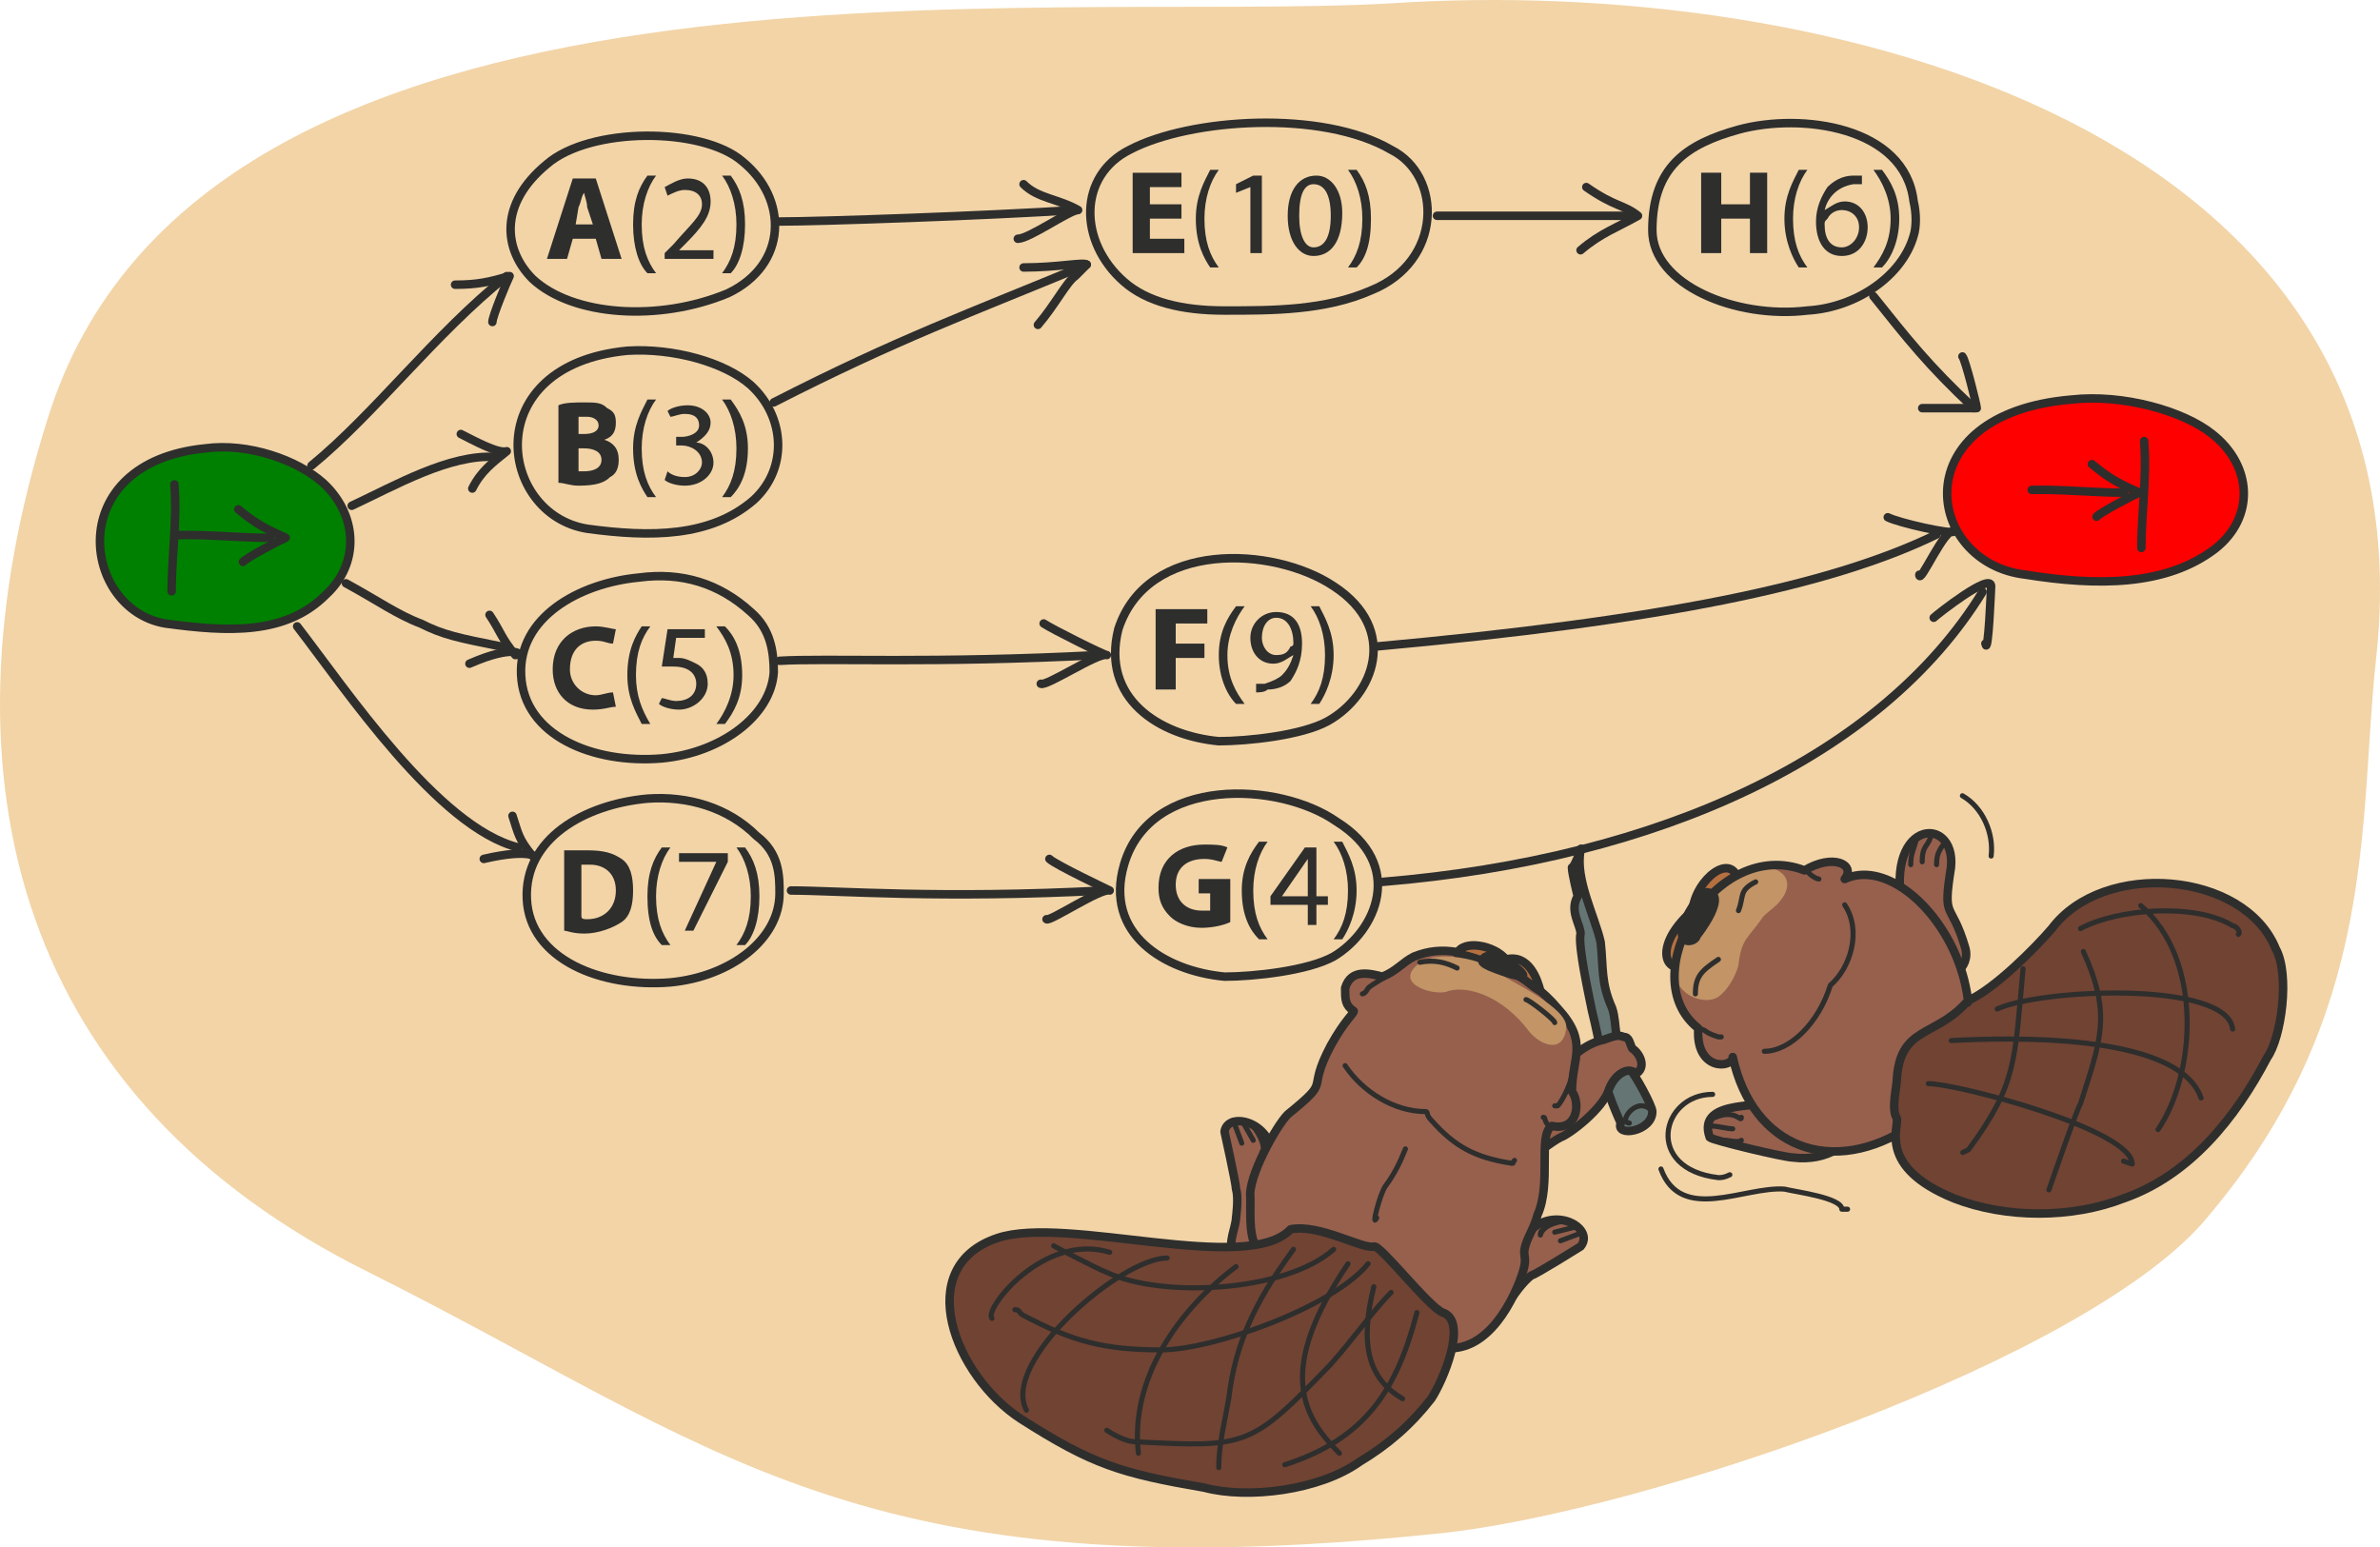 <?xml version="1.0" encoding="UTF-8" standalone="no"?>
<svg
   xmlns:dc="http://purl.org/dc/elements/1.1/"
   xmlns:cc="http://creativecommons.org/ns#"
   xmlns:rdf="http://www.w3.org/1999/02/22-rdf-syntax-ns#"
   xmlns:svg="http://www.w3.org/2000/svg"
   xmlns="http://www.w3.org/2000/svg"
   xmlns:sodipodi="http://sodipodi.sourceforge.net/DTD/sodipodi-0.dtd"
   xmlns:inkscape="http://www.inkscape.org/namespaces/inkscape"
   style="clip-rule:evenodd;fill-rule:evenodd;image-rendering:optimizeQuality;shape-rendering:geometricPrecision;text-rendering:geometricPrecision"
   sodipodi:docname="2018-LT-04_body_1.svg"
   inkscape:version="1.0 (4035a4fb49, 2020-05-01)"
   id="svg9027"
   viewBox="0 0 828.94 538.964"
   version="1.1"
   height="538.964"
   width="828.94"
   xml:space="preserve"><sodipodi:namedview
     inkscape:document-rotation="0"
     fit-margin-bottom="0"
     fit-margin-right="0"
     fit-margin-left="0"
     fit-margin-top="0"
     inkscape:current-layer="_1022978704"
     inkscape:window-maximized="1"
     inkscape:window-y="222"
     inkscape:window-x="-8"
     inkscape:cy="420.95818"
     inkscape:cx="105.73949"
     inkscape:zoom="0.48110598"
     showgrid="false"
     id="namedview9274"
     inkscape:window-height="987"
     inkscape:window-width="1680"
     inkscape:pageshadow="2"
     inkscape:pageopacity="0"
     guidetolerance="10"
     gridtolerance="10"
     objecttolerance="10"
     borderopacity="1"
     bordercolor="#666666"
     pagecolor="#ffffff" /><defs
     id="defs9029"><clipPath
       id="id0"><path
         inkscape:connector-curvature="0"
         id="path9032"
         d="m 657,329 c 10,-6 18,-2 14,3 26,-12 69,53 23,86 -27,18 -55,8 -62,-24 0,4 -13,5 -12,-10 -23,-18 6,-67 37,-55 z" /></clipPath></defs><g
     transform="translate(-28.501,-25.842)"
     id="Layer_x0020_1"><g
       id="_1022978704"><g
         id="g9037"><path
           style="fill:#f2d4a7"
           inkscape:connector-curvature="0"
           id="path9039"
           d="m 513,27 c 151,-10 364,43 343,229 -6,56 1,123 -58,193 C 758,499 600,553 529,560 327,581 279,530 157,469 36,409 5,299 45,172 98,0 391,34 513,27 Z" /><g
           id="g9041"><g
             id="g9043"><path
               style="fill:#96604d;stroke:#2e2e2d;stroke-width:2.953;stroke-linecap:round;stroke-linejoin:round"
               inkscape:connector-curvature="0"
               id="path9045"
               d="m 546,487 c 4,-1 7,-8 9,-9 0,0 4,-6 7,-8 1,0 17,-10 17,-10 5,-6 -8,-14 -17,-6 -4,4 -2,-1 -6,6 -1,1 -8,7 -9,11 -1,2 -8,14 -1,15 z" /><path
               style="fill:none;stroke:#2e2e2d;stroke-width:1.772;stroke-linecap:round;stroke-linejoin:round"
               inkscape:connector-curvature="0"
               id="path9047"
               d="m 575,451 c -2,0 -9,1 -10,5 0,-1 0,-1 1,-2" /><line
               style="fill:none;stroke:#2e2e2d;stroke-width:1.772;stroke-linecap:round;stroke-linejoin:round"
               id="line9049"
               y2="455"
               x2="570"
               y1="453"
               x1="578" /><line
               style="fill:none;stroke:#2e2e2d;stroke-width:1.772;stroke-linecap:round;stroke-linejoin:round"
               id="line9051"
               y2="458"
               x2="572"
               y1="455"
               x1="580" /></g><g
             id="g9053"><path
               style="fill:#96604d;stroke:#2e2e2d;stroke-width:2.953;stroke-linecap:round;stroke-linejoin:round"
               inkscape:connector-curvature="0"
               id="path9055"
               d="m 458,462 c -2,-3 1,-9 1,-12 0,0 1,-7 0,-10 0,-2 -4,-20 -4,-20 1,-7 16,-4 17,9 0,5 1,1 -1,8 0,2 0,11 -2,14 -1,2 -4,15 -10,11 z" /><path
               style="fill:none;stroke:#2e2e2d;stroke-width:1.772;stroke-linecap:round;stroke-linejoin:round"
               inkscape:connector-curvature="0"
               id="path9057"
               d="m 464,417 c 2,2 6,8 4,11 0,-1 0,-1 1,-2" /><line
               style="fill:none;stroke:#2e2e2d;stroke-width:1.772;stroke-linecap:round;stroke-linejoin:round"
               id="line9059"
               y2="423"
               x2="465"
               y1="416"
               x1="461" /><line
               style="fill:none;stroke:#2e2e2d;stroke-width:1.772;stroke-linecap:round;stroke-linejoin:round"
               id="line9061"
               y2="424"
               x2="461"
               y1="416"
               x1="458" /></g><path
             style="fill:#647574;stroke:#2e2e2d;stroke-width:2.953;stroke-linecap:round;stroke-linejoin:round"
             inkscape:connector-curvature="0"
             id="path9063"
             d="m 579,322 c -2,10 5,23 7,32 1,9 0,14 4,23 2,6 0,12 6,21 2,2 8,13 8,15 0,7 -13,9 -11,4 0,0 -6,-13 -6,-18 0,-4 -3,-17 -4,-21 -1,-5 -5,-23 -4,-27 0,-3 -4,-8 -1,-13 0,0 -2,-8 -2,-10 1,0 4,-9 3,-6 z" /><path
             style="fill:none;stroke:#2e2e2d;stroke-width:1.772;stroke-linecap:round;stroke-linejoin:round"
             inkscape:connector-curvature="0"
             id="path9065"
             d="m 603,412 c -5,-4 -11,5 -7,5" /><path
             style="fill:#96604d;stroke:#2e2e2d;stroke-width:2.953;stroke-linecap:round;stroke-linejoin:round"
             inkscape:connector-curvature="0"
             id="path9067"
             d="m 543,412 c 13,3 19,3 25,-8 7,-11 14,-15 19,-16 3,-1 5,-2 7,-1 2,0 2,2 3,4 3,2 5,7 1,9 0,0 0,-1 -1,-1 -2,-1 -6,1 -8,6 -2,7 -14,16 -17,17 -6,3 -20,17 -26,6 -4,-8 -6,-17 -3,-16 z" /><path
             style="fill:#96604d;stroke:#2e2e2d;stroke-width:2.953;stroke-linecap:round;stroke-linejoin:round"
             inkscape:connector-curvature="0"
             id="path9069"
             d="m 569,418 c -5,3 0,20 -5,31 -1,4 -3,7 -4,10 -2,6 2,3 -3,15 -6,14 -17,27 -33,19 -13,-6 -41,-13 -47,-24 -14,-6 -13,-13 -13,-26 -1,-7 9,-25 13,-29 16,-13 6,-7 15,-24 5,-9 8,-11 8,-12 -3,-2 -3,-4 -3,-8 2,-7 9,-5 13,-4 5,-2 7,-5 11,-7 10,-4 19,-2 35,6 4,2 10,6 15,12 11,12 5,17 5,29 3,4 2,14 -7,12 z" /><path
             style="fill:#b67040;stroke:#2e2e2d;stroke-width:2.953;stroke-linecap:round;stroke-linejoin:round"
             inkscape:connector-curvature="0"
             id="path9071"
             d="m 536,358 c 2,-5 13,-3 17,2 8,-2 11,7 12,11 -4,-2 -5,-5 -14,-8 -7,-3 -10,-4 -15,-5 z" /><path
             style="fill:none;stroke:#2e2e2d;stroke-width:1.772;stroke-linecap:round;stroke-linejoin:round"
             inkscape:connector-curvature="0"
             id="path9073"
             d="m 568,418 c -2,-2 -1,-3 -2,-3" /><path
             style="fill:none;stroke:#2e2e2d;stroke-width:1.772;stroke-linecap:round;stroke-linejoin:round"
             inkscape:connector-curvature="0"
             id="path9075"
             d="m 576,400 c 0,2 -3,9 -5,11 0,0 0,0 -1,0" /><path
             style="fill:none;stroke:#2e2e2d;stroke-width:1.772;stroke-linecap:round;stroke-linejoin:round"
             inkscape:connector-curvature="0"
             id="path9077"
             d="m 513,365 c -2,1 -7,4 -8,5 0,0 -1,2 -2,2" /><path
             style="fill:none;stroke:#2e2e2d;stroke-width:1.772;stroke-linecap:round;stroke-linejoin:round"
             inkscape:connector-curvature="0"
             id="path9079"
             d="m 497,397 c 6,9 17,16 28,16 1,0 0,1 2,3 8,9 15,13 28,15 1,0 0,0 1,-1" /><path
             style="fill:#c29466"
             inkscape:connector-curvature="0"
             id="path9081"
             d="m 522,362 c -8,7 7,11 11,9 7,-2 19,2 28,14 4,5 12,8 13,-1 1,-7 -19,-16 -23,-19 -5,-5 -23,-9 -29,-3 z" /><path
             style="fill:none;stroke:#2e2e2d;stroke-width:1.772;stroke-linecap:round;stroke-linejoin:round"
             inkscape:connector-curvature="0"
             id="path9083"
             d="m 560,374 c 1,0 10,7 10,8" /><path
             style="fill:none;stroke:#2e2e2d;stroke-width:1.772;stroke-linecap:round;stroke-linejoin:round"
             inkscape:connector-curvature="0"
             id="path9085"
             d="m 536,363 c -4,-2 -8,-3 -13,-2" /><path
             style="fill:#2e2e2d;stroke:#2e2e2d;stroke-width:1.772;stroke-linecap:round;stroke-linejoin:round"
             inkscape:connector-curvature="0"
             id="path9087"
             d="m 545,359 c 5,-5 29,15 2,4 -2,-1 -4,-2 -2,-4 z" /><g
             id="g9089"><path
               style="fill:#704333;stroke:#2e2e2d;stroke-width:2.953;stroke-linecap:round;stroke-linejoin:round"
               inkscape:connector-curvature="0"
               id="path9091"
               d="m 478,454 c 10,-2 25,7 29,6 2,-1 19,21 24,23 9,3 0,24 -4,30 -7,9 -15,16 -25,22 -14,10 -39,13 -54,9 -29,-5 -39,-8 -64,-24 -23,-15 -38,-53 -8,-63 24,-8 87,13 102,-3 z" /><path
               style="fill:none;stroke:#2e2e2d;stroke-width:1.772;stroke-linecap:round;stroke-linejoin:round"
               inkscape:connector-curvature="0"
               id="path9093"
               d="m 505,466 c -12,15 -54,30 -72,30 -20,0 -31,-3 -48,-12 -2,-1 -1,-2 -3,-2" /><path
               style="fill:none;stroke:#2e2e2d;stroke-width:1.772;stroke-linecap:round;stroke-linejoin:round"
               inkscape:connector-curvature="0"
               id="path9095"
               d="m 493,461 c -17,15 -60,17 -79,8 -3,-1 -22,-11 -18,-9" /><path
               style="fill:none;stroke:#2e2e2d;stroke-width:1.772;stroke-linecap:round;stroke-linejoin:round"
               inkscape:connector-curvature="0"
               id="path9097"
               d="m 513,476 c -6,6 -13,16 -21,25 -28,29 -29,29 -68,27 -3,0 -7,-2 -10,-4" /><path
               style="fill:none;stroke:#2e2e2d;stroke-width:1.772;stroke-linecap:round;stroke-linejoin:round"
               inkscape:connector-curvature="0"
               id="path9099"
               d="m 522,483 c -7,27 -18,44 -46,53" /><path
               style="fill:none;stroke:#2e2e2d;stroke-width:1.772;stroke-linecap:round;stroke-linejoin:round"
               inkscape:connector-curvature="0"
               id="path9101"
               d="m 479,461 c -11,15 -19,29 -22,48 -1,9 -4,18 -4,28" /><path
               style="fill:none;stroke:#2e2e2d;stroke-width:1.772;stroke-linecap:round;stroke-linejoin:round"
               inkscape:connector-curvature="0"
               id="path9103"
               d="m 459,467 c -20,15 -37,39 -34,65" /><path
               style="fill:none;stroke:#2e2e2d;stroke-width:1.772;stroke-linecap:round;stroke-linejoin:round"
               inkscape:connector-curvature="0"
               id="path9105"
               d="m 435,464 c -16,0 -58,36 -49,53" /><path
               style="fill:none;stroke:#2e2e2d;stroke-width:1.772;stroke-linecap:round;stroke-linejoin:round"
               inkscape:connector-curvature="0"
               id="path9107"
               d="m 498,466 c -25,37 -16,53 -3,66" /><path
               style="fill:none;stroke:#2e2e2d;stroke-width:1.772;stroke-linecap:round;stroke-linejoin:round"
               inkscape:connector-curvature="0"
               id="path9109"
               d="m 507,474 c -5,20 -2,32 10,39" /><path
               style="fill:none;stroke:#2e2e2d;stroke-width:1.772;stroke-linecap:round;stroke-linejoin:round"
               inkscape:connector-curvature="0"
               id="path9111"
               d="m 415,462 c -23,-7 -44,20 -41,23" /></g><path
             style="fill:none;stroke:#2e2e2d;stroke-width:1.772;stroke-linecap:round;stroke-linejoin:round"
             inkscape:connector-curvature="0"
             id="path9113"
             d="m 518,426 c -2,5 -4,9 -7,13 -2,3 -5,15 -3,11" /></g><g
           id="g9115"><path
             style="fill:none;stroke:#2e2e2d;stroke-width:2.953;stroke-linecap:round;stroke-linejoin:round"
             inkscape:connector-curvature="0"
             id="path9117"
             d="m 137,188 c 22,-18 43,-46 68,-66" /><path
             style="fill:none;stroke:#2e2e2d;stroke-width:2.953;stroke-linecap:round;stroke-linejoin:round"
             inkscape:connector-curvature="0"
             id="path9119"
             d="m 149,229 c 11,6 18,11 26,14 8,4 13,5 28,8" /><path
             style="fill:none;stroke:#2e2e2d;stroke-width:2.953;stroke-linecap:round;stroke-linejoin:round"
             inkscape:connector-curvature="0"
             id="path9121"
             d="m 132,244 c 17,22 49,70 77,77" /><path
             style="fill:none;stroke:#2e2e2d;stroke-width:2.953;stroke-linecap:round;stroke-linejoin:round"
             inkscape:connector-curvature="0"
             id="path9123"
             d="m 681,129 c 12,15 19,24 35,39" /><path
             style="fill:none;stroke:#2e2e2d;stroke-width:2.953;stroke-linecap:round;stroke-linejoin:round"
             inkscape:connector-curvature="0"
             id="path9125"
             d="m 151,202 c 15,-7 34,-18 50,-17" /><path
             style="fill:#008000;stroke:#2e2e2d;stroke-width:2.953;stroke-linecap:round;stroke-linejoin:round"
             inkscape:connector-curvature="0"
             id="path9127"
             d="m 86,243 c 22,3 42,4 56,-10 12,-11 11,-28 -1,-39 -9,-8 -26,-14 -41,-12 -50,5 -43,56 -14,61 z" /><path
             style="fill:#ff0000;stroke:#2e2e2d;stroke-width:2.953;stroke-linecap:round;stroke-linejoin:round"
             inkscape:connector-curvature="0"
             id="path9129"
             d="m 734,226 c 25,4 49,4 66,-9 14,-11 13,-29 -1,-40 -10,-8 -31,-14 -49,-12 -59,5 -51,57 -16,61 z" /><path
             style="fill:none;stroke:#2e2e2d;stroke-width:2.953;stroke-linecap:round;stroke-linejoin:round"
             inkscape:connector-curvature="0"
             id="path9135"
             d="m 287,82 c -14,-12 -53,-12 -68,1 -17,14 -15,30 -5,40 14,13 44,15 68,5 21,-10 21,-33 5,-46 z" /><path
             style="fill:none;stroke:#2e2e2d;stroke-width:2.953;stroke-linecap:round;stroke-linejoin:round"
             inkscape:connector-curvature="0"
             id="path9137"
             d="m 529,101 c 22,0 42,0 68,0" /><path
             style="fill:none;stroke:#2e2e2d;stroke-width:2.953;stroke-linecap:round;stroke-linejoin:round"
             inkscape:connector-curvature="0"
             id="path9139"
             d="m 300,103 c 14,0 72,-2 103,-4" /><path
             style="fill:none;stroke:#2e2e2d;stroke-width:2.953;stroke-linecap:round;stroke-linejoin:round"
             inkscape:connector-curvature="0"
             id="path9141"
             d="m 298,166 c 43,-22 68,-31 109,-48" /><path
             style="fill:none;stroke:#2e2e2d;stroke-width:2.953;stroke-linecap:round;stroke-linejoin:round"
             inkscape:connector-curvature="0"
             id="path9143"
             d="m 300,256 c 16,-1 54,1 111,-2" /><path
             style="fill:none;stroke:#2e2e2d;stroke-width:2.953;stroke-linecap:round;stroke-linejoin:round"
             inkscape:connector-curvature="0"
             id="path9145"
             d="m 304,336 c 16,0 52,3 109,0" /><path
             style="fill:none;stroke:#2e2e2d;stroke-width:2.953;stroke-linecap:round;stroke-linejoin:round"
             inkscape:connector-curvature="0"
             id="path9147"
             d="m 634,71 c -18,5 -30,13 -30,35 0,19 29,31 54,28 17,-1 33,-12 37,-26 1,-3 1,-8 0,-12 -3,-26 -39,-31 -61,-25 z" /><path
             style="fill:none;stroke:#2e2e2d;stroke-width:2.953;stroke-linecap:round;stroke-linejoin:round"
             inkscape:connector-curvature="0"
             id="path9149"
             d="m 493,230 c -21,-14 -65,-16 -75,15 -6,24 14,37 35,39 10,0 29,-2 38,-7 16,-9 25,-32 2,-47 z" /><path
             style="fill:none;stroke:#2e2e2d;stroke-width:2.953;stroke-linecap:round;stroke-linejoin:round"
             inkscape:connector-curvature="0"
             id="path9151"
             d="m 494,312 c -20,-14 -65,-16 -74,15 -7,24 14,37 35,39 10,0 29,-2 38,-7 15,-9 25,-32 1,-47 z" /><path
             style="fill:none;stroke:#2e2e2d;stroke-width:2.953;stroke-linecap:round;stroke-linejoin:round"
             inkscape:connector-curvature="0"
             id="path9153"
             d="m 233,210 c 22,3 43,3 58,-10 12,-11 11,-29 -1,-40 -9,-8 -27,-13 -43,-12 -52,5 -45,57 -14,62 z" /><path
             style="fill:#2e2e2d;fill-rule:nonzero"
             inkscape:connector-curvature="0"
             id="path9155"
             d="m 236,109 2,7 h 7 l -9,-28 h -8 l -9,28 h 7 l 2,-7 z m -7,-5 1,-6 c 1,-2 1,-4 2,-5 v 0 c 0,1 1,3 1,5 l 2,6 z m 25,-17 c -3,4 -5,9 -5,17 0,8 2,14 5,17 h 3 c -3,-4 -5,-9 -5,-17 0,-7 2,-13 5,-17 z m 23,29 v -3 h -12 v 0 l 2,-2 c 6,-6 9,-10 9,-15 0,-4 -2,-8 -8,-8 -3,0 -6,2 -8,3 l 1,3 c 2,-1 4,-2 6,-2 4,0 6,2 6,5 0,4 -4,7 -10,14 l -3,3 v 2 z m 6,5 c 3,-3 5,-9 5,-17 0,-8 -2,-13 -5,-17 h -3 c 3,4 5,10 5,17 0,8 -2,13 -5,17 z" /><path
             style="fill:#2e2e2d;fill-rule:nonzero"
             inkscape:connector-curvature="0"
             id="path9157"
             d="m 223,194 c 2,0 4,1 7,1 6,0 9,-1 11,-3 2,-1 3,-3 3,-6 0,-4 -2,-6 -5,-7 v 0 c 3,-1 4,-3 4,-6 0,-3 -1,-4 -3,-5 -2,-2 -4,-2 -8,-2 -3,0 -7,0 -9,1 z m 7,-23 c 0,0 1,0 3,0 2,0 4,1 4,3 0,2 -2,3 -5,3 h -2 z m 0,11 h 2 c 3,0 6,1 6,4 0,3 -3,4 -6,4 -1,0 -2,0 -2,0 z m 24,-17 c -2,4 -5,9 -5,17 0,9 3,14 5,17 h 3 c -3,-4 -5,-9 -5,-17 0,-7 2,-13 5,-17 z m 6,28 c 1,1 4,2 7,2 6,0 10,-4 10,-8 0,-4 -3,-7 -6,-7 v 0 c 3,-2 5,-4 5,-7 0,-3 -3,-6 -8,-6 -3,0 -6,1 -7,2 l 1,2 c 1,0 3,-1 5,-1 4,0 5,2 5,4 0,3 -4,4 -6,4 h -2 v 3 h 2 c 3,0 7,2 7,6 0,2 -2,5 -6,5 -3,0 -5,-1 -6,-2 z m 23,6 c 3,-3 6,-8 6,-17 0,-8 -3,-13 -6,-17 h -3 c 3,4 5,10 5,17 0,8 -2,13 -5,17 z" /><path
             style="fill:none;stroke:#2e2e2d;stroke-width:2.953;stroke-linecap:round;stroke-linejoin:round"
             inkscape:connector-curvature="0"
             id="path9159"
             d="m 422,78 c -18,9 -18,32 -2,46 8,7 20,10 35,10 17,0 35,0 51,-7 25,-10 25,-40 7,-49 -24,-14 -70,-11 -91,0 z" /><path
             style="fill:#2e2e2d;fill-rule:nonzero"
             inkscape:connector-curvature="0"
             id="path9161"
             d="m 440,97 h -11 v -6 h 11 v -5 h -17 v 28 h 18 v -5 h -12 v -7 h 11 z m 10,-12 c -2,4 -5,9 -5,17 0,9 3,14 5,17 h 3 c -3,-4 -5,-9 -5,-17 0,-7 2,-13 5,-17 z m 14,29 h 4 V 87 h -3 l -6,3 v 3 l 5,-2 v 0 z m 23,-27 c -6,0 -10,5 -10,14 0,9 4,14 9,14 6,0 10,-5 10,-15 0,-8 -4,-13 -9,-13 z m -1,3 c 4,0 6,4 6,11 0,7 -2,11 -6,11 -3,0 -5,-4 -5,-11 0,-8 2,-11 5,-11 z m 15,29 c 3,-3 5,-8 5,-17 0,-8 -2,-13 -5,-17 h -3 c 3,4 5,10 5,17 0,8 -2,13 -5,17 z" /><path
             style="fill:none;stroke:#2e2e2d;stroke-width:2.953;stroke-linecap:round;stroke-linejoin:round"
             inkscape:connector-curvature="0"
             id="path9163"
             d="m 251,227 c -21,2 -42,14 -41,34 1,21 25,31 49,29 21,-2 38,-15 39,-30 0,-7 -1,-15 -8,-21 -11,-10 -24,-14 -39,-12 z" /><path
             style="fill:none;stroke:#2e2e2d;stroke-width:2.953;stroke-linecap:round;stroke-linejoin:round"
             inkscape:connector-curvature="0"
             id="path9165"
             d="m 254,304 c -22,2 -43,14 -42,35 1,21 26,31 50,29 21,-2 38,-15 38,-31 0,-6 0,-14 -8,-20 -10,-10 -24,-14 -38,-13 z" /><path
             style="fill:#2e2e2d;fill-rule:nonzero"
             inkscape:connector-curvature="0"
             id="path9167"
             d="m 242,267 c -2,0 -4,1 -6,1 -5,0 -9,-4 -9,-9 0,-7 4,-10 9,-10 3,0 4,1 6,1 l 1,-5 c -1,0 -4,-1 -7,-1 -8,0 -15,5 -15,15 0,8 5,14 14,14 4,0 6,-1 8,-1 z m 10,-23 c -2,3 -5,8 -5,17 0,8 3,13 5,17 h 3 c -3,-5 -5,-10 -5,-17 0,-8 2,-13 5,-17 z m 22,1 h -13 l -2,13 c 1,0 3,0 4,0 6,0 8,3 8,6 0,4 -3,6 -7,6 -2,0 -4,-1 -5,-1 l -1,2 c 1,1 4,2 7,2 5,0 10,-4 10,-9 0,-4 -2,-6 -4,-7 -2,-1 -4,-2 -6,-2 -1,0 -2,0 -2,0 l 1,-7 h 10 z m 7,33 c 3,-4 6,-9 6,-17 0,-9 -3,-14 -6,-17 h -3 c 3,4 6,9 6,17 0,7 -3,13 -6,17 z" /><path
             style="fill:#2e2e2d;fill-rule:nonzero"
             inkscape:connector-curvature="0"
             id="path9169"
             d="m 225,350 c 1,0 3,1 7,1 5,0 10,-2 13,-4 3,-2 4,-6 4,-11 0,-5 -1,-9 -4,-11 -3,-2 -6,-3 -12,-3 -3,0 -6,0 -8,0 z m 6,-23 c 0,0 1,0 3,0 5,0 9,3 9,9 0,6 -4,10 -10,10 -1,0 -2,0 -2,-1 z m 28,-6 c -3,4 -5,9 -5,17 0,9 2,14 5,17 h 3 c -3,-4 -5,-9 -5,-17 0,-7 2,-13 5,-17 z m 6,2 v 3 h 13 v 0 l -11,24 h 3 l 12,-24 v -3 z m 23,32 c 3,-3 5,-9 5,-17 0,-8 -2,-13 -5,-17 h -3 c 3,4 5,10 5,17 0,8 -2,13 -5,17 z" /><path
             style="fill:#2e2e2d;fill-rule:nonzero"
             inkscape:connector-curvature="0"
             id="path9171"
             d="m 431,266 h 7 v -11 h 10 v -5 h -10 v -7 h 11 v -5 h -18 z m 28,-29 c -3,4 -6,9 -6,17 0,8 3,14 6,17 h 3 c -3,-4 -6,-9 -6,-17 0,-7 3,-13 6,-17 z m 7,30 c 1,0 3,0 4,-1 3,0 6,-1 8,-3 2,-3 4,-7 4,-13 0,-7 -3,-11 -9,-11 -5,0 -9,4 -9,9 0,5 3,9 8,9 3,0 5,-2 7,-3 v 0 c -1,3 -2,5 -4,7 -1,1 -3,2 -6,3 -1,0 -2,0 -3,0 z m 7,-26 c 4,0 6,4 6,9 0,0 0,1 -1,1 -1,2 -2,3 -5,3 -3,0 -5,-3 -5,-6 0,-4 2,-7 5,-7 z m 15,30 c 2,-3 5,-9 5,-17 0,-8 -3,-13 -5,-17 h -3 c 3,4 5,10 5,17 0,8 -2,13 -5,17 z" /><path
             sodipodi:nodetypes="cccccsssccsssscccsccsccccccccccccccccccccccsccscc"
             style="fill:#2e2e2d;fill-rule:nonzero"
             inkscape:connector-curvature="0"
             id="path9173"
             d="m 457,332 h -11 v 5 h 4 v 6 h -3 c -5,0 -9,-3 -9,-9 0,-6 4,-9 10,-9 3,0 5,1 6,1 l 2,-5 c -2,-1 -5,-1 -8,-1 -9,0 -16,5 -16,15 0,4 1,7 4,10 2,2 6,4 11,4 4,0 8,-1 10,-2 z m 10,-13 c -3,4 -6,9 -6,17 0,9 3,14 6,17 h 3 c -3,-4 -5,-9 -5,-17 0,-7 2,-13 5,-17 z m 20,29 v -7 h 4 v -3 h -4 v -17 h -4 l -12,17 v 3 h 13 v 7 z m -12,-10 v 0 l 9,-13 v 0 4 9 z m 21,15 c 2,-3 5,-9 5,-17 0,-8 -3,-13 -5,-17 h -3 c 3,4 5,10 5,17 0,8 -2,13 -5,17 z" /><path
             style="fill:#2e2e2d;fill-rule:nonzero"
             inkscape:connector-curvature="0"
             id="path9175"
             d="m 621,86 v 28 h 7 v -12 h 10 v 12 h 6 V 86 h -6 V 97 H 628 V 86 Z m 34,-1 c -2,4 -5,9 -5,17 0,8 3,14 5,17 h 3 c -3,-4 -5,-9 -5,-17 0,-7 2,-13 5,-17 z m 22,2 c -1,0 -2,0 -3,0 -4,0 -7,2 -9,4 -2,3 -4,7 -4,12 0,7 3,12 9,12 6,0 9,-5 9,-10 0,-5 -3,-9 -8,-9 -3,0 -5,2 -7,3 v 0 c 1,-4 4,-8 10,-9 1,0 2,0 3,0 z m -7,25 c -4,0 -6,-3 -6,-8 0,-1 0,-1 1,-2 1,-2 3,-3 5,-3 3,0 6,2 6,6 0,4 -3,7 -6,7 z m 14,7 c 3,-3 6,-9 6,-17 0,-8 -3,-13 -6,-17 h -3 c 3,4 6,10 6,17 0,8 -3,13 -6,17 z" /><path
             style="fill:none;stroke:#2e2e2d;stroke-width:2.953;stroke-linecap:round;stroke-linejoin:round"
             inkscape:connector-curvature="0"
             id="path9177"
             d="m 392,243 c 3,2 21,11 22,11 -3,-1 -21,11 -23,10" /><path
             style="fill:none;stroke:#2e2e2d;stroke-width:2.953;stroke-linecap:round;stroke-linejoin:round"
             inkscape:connector-curvature="0"
             id="path9179"
             d="m 394,325 c 2,2 21,11 21,11 -3,-1 -21,11 -22,10" /><path
             style="fill:none;stroke:#2e2e2d;stroke-width:2.953;stroke-linecap:round;stroke-linejoin:round"
             inkscape:connector-curvature="0"
             id="path9181"
             d="m 581,91 c 10,7 13,6 18,10 -7,4 -13,6 -20,12" /><path
             style="fill:none;stroke:#2e2e2d;stroke-width:2.953;stroke-linecap:round;stroke-linejoin:round"
             inkscape:connector-curvature="0"
             id="path9183"
             d="m 385,90 c 5,5 12,5 19,9 -3,0 -17,10 -21,10" /><path
             style="fill:none;stroke:#2e2e2d;stroke-width:2.953;stroke-linecap:round;stroke-linejoin:round"
             inkscape:connector-curvature="0"
             id="path9185"
             d="m 385,119 c 12,0 21,-2 22,-1 0,0 -1,1 -4,4 -3,2 -7,10 -13,17" /><path
             style="fill:none;stroke:#2e2e2d;stroke-width:2.953;stroke-linecap:round;stroke-linejoin:round"
             inkscape:connector-curvature="0"
             id="path9187"
             d="m 698,168 c 6,0 13,0 19,0 0,-1 -4,-17 -5,-18" /><path
             style="fill:none;stroke:#2e2e2d;stroke-width:2.953;stroke-linecap:round;stroke-linejoin:round"
             inkscape:connector-curvature="0"
             id="path9189"
             d="m 187,125 c 8,0 12,-1 19,-3 -1,2 -6,14 -6,16" /><path
             style="fill:none;stroke:#2e2e2d;stroke-width:2.953;stroke-linecap:round;stroke-linejoin:round"
             inkscape:connector-curvature="0"
             id="path9191"
             d="m 189,177 c 4,2 13,7 16,6 -5,4 -9,7 -12,13" /><path
             style="fill:none;stroke:#2e2e2d;stroke-width:2.953;stroke-linecap:round;stroke-linejoin:round"
             inkscape:connector-curvature="0"
             id="path9193"
             d="m 192,257 c 16,-7 19,-3 16,-3 -5,-6 -5,-8 -9,-14" /><path
             style="fill:none;stroke:#2e2e2d;stroke-width:2.953;stroke-linecap:round;stroke-linejoin:round"
             inkscape:connector-curvature="0"
             id="path9195"
             d="m 197,325 c 17,-4 19,0 17,-1 -5,-6 -5,-8 -7,-14" /><path
             style="fill:none;stroke:#2e2e2d;stroke-width:2.953;stroke-linecap:round;stroke-linejoin:round"
             inkscape:connector-curvature="0"
             id="path9197"
             d="m 508,251 c 99,-9 158,-21 195,-39" /><path
             style="fill:none;stroke:#2e2e2d;stroke-width:2.953;stroke-linecap:round;stroke-linejoin:round"
             inkscape:connector-curvature="0"
             id="path9199"
             d="m 510,333 c 97,-8 174,-44 209,-101" /><path
             style="fill:none;stroke:#2e2e2d;stroke-width:2.953;stroke-linecap:round;stroke-linejoin:round"
             inkscape:connector-curvature="0"
             id="path9201"
             d="m 686,206 c 4,2 22,6 23,5 -3,-2 -12,19 -12,15" /><path
             style="fill:none;stroke:#2e2e2d;stroke-width:2.953;stroke-linecap:round;stroke-linejoin:round"
             inkscape:connector-curvature="0"
             id="path9203"
             d="m 702,241 c 1,-1 20,-16 20,-11 0,0 -1,25 -2,20" /><path
             style="fill:none;stroke:#2e2e2d;stroke-width:2.953;stroke-linecap:round;stroke-linejoin:round"
             inkscape:connector-curvature="0"
             id="path9189-6"
             d="m 111.509,203.231 c 6.132,5.138 9.84,6.94 16.49,9.903 -2.051,0.891 -13.59,6.878 -14.875,8.411" /><path
             style="fill:none;stroke:#2e2e2d;stroke-width:2.953;stroke-linecap:round;stroke-linejoin:round"
             inkscape:connector-curvature="0"
             id="path9189-6-2"
             d="m 757.112,187.501 c 6.132,5.138 9.84,6.94 16.49,9.903 -2.051,0.891 -13.59,6.878 -14.875,8.411" /><path
             inkscape:connector-curvature="0"
             id="path939-1"
             d="m 775.293,179.459 c 1.009,12.882 -0.963,25.033 -0.963,37.238"
             style="opacity:1;vector-effect:none;fill:none;fill-opacity:1;stroke:#2e2e2d;stroke-width:2.953;stroke-linecap:round;stroke-linejoin:round;stroke-miterlimit:4;stroke-dasharray:none;stroke-dashoffset:0;stroke-opacity:1" /><path
             inkscape:connector-curvature="0"
             id="path941-7"
             d="m 736.129,196.473 c 10.804,-0.241 21.331,0.963 32.101,0.963"
             style="opacity:1;vector-effect:none;fill:none;fill-opacity:1;stroke:#2e2e2d;stroke-width:2.953;stroke-linecap:round;stroke-linejoin:round;stroke-miterlimit:4;stroke-dasharray:none;stroke-dashoffset:0;stroke-opacity:1" /></g><path
           inkscape:connector-curvature="0"
           id="path939"
           d="m 89.242,194.547 c 1.009,12.882 -0.963,25.033 -0.963,37.238"
           style="opacity:1;vector-effect:none;fill:none;fill-opacity:1;stroke:#2e2e2d;stroke-width:2.953;stroke-linecap:round;stroke-linejoin:round;stroke-miterlimit:4;stroke-dasharray:none;stroke-dashoffset:0;stroke-opacity:1" /><path
           inkscape:connector-curvature="0"
           id="path941"
           d="m 90.526,212.203 c 10.804,-0.241 21.331,0.963 32.101,0.963"
           style="opacity:1;vector-effect:none;fill:none;fill-opacity:1;stroke:#2e2e2d;stroke-width:2.953;stroke-linecap:round;stroke-linejoin:round;stroke-miterlimit:4;stroke-dasharray:none;stroke-dashoffset:0;stroke-opacity:1" /></g><g
         id="g9205"><g
           id="g9207"><path
             style="fill:#96604d;stroke:#2e2e2d;stroke-width:2.953;stroke-linecap:round;stroke-linejoin:round"
             inkscape:connector-curvature="0"
             id="path9209"
             d="m 692,346 c -9,-35 18,-37 16,-18 -3,19 0,11 5,28 2,7 -6,13 -12,7 -4,-3 -10,-8 -9,-15 0,-1 0,-1 0,-2 z" /><path
             style="fill:none;stroke:#2e2e2d;stroke-width:1.772;stroke-linecap:round;stroke-linejoin:round"
             inkscape:connector-curvature="0"
             id="path9211"
             d="m 696,318 c -1,4 -2,5 -2,9" /><path
             style="fill:none;stroke:#2e2e2d;stroke-width:1.772;stroke-linecap:round;stroke-linejoin:round"
             inkscape:connector-curvature="0"
             id="path9213"
             d="m 701,317 c -1,4 -3,3 -3,9" /><path
             style="fill:none;stroke:#2e2e2d;stroke-width:1.772;stroke-linecap:round;stroke-linejoin:round"
             inkscape:connector-curvature="0"
             id="path9215"
             d="m 706,319 c -2,3 -3,4 -3,8" /></g><g
           id="g9217"><path
             style="fill:#96604d;stroke:#2e2e2d;stroke-width:2.953;stroke-linecap:round;stroke-linejoin:round"
             inkscape:connector-curvature="0"
             id="path9219"
             d="m 652,409 c -8,3 -33,-1 -28,13 1,1 26,7 29,7 24,3 34,-26 1,-19 -2,0 -2,-1 -2,-1 z" /><path
             style="fill:none;stroke:#2e2e2d;stroke-width:1.772;stroke-linecap:round;stroke-linejoin:round"
             inkscape:connector-curvature="0"
             id="path9221"
             d="m 626,415 c 7,-3 9,2 9,0" /><path
             style="fill:none;stroke:#2e2e2d;stroke-width:1.772;stroke-linecap:round;stroke-linejoin:round"
             inkscape:connector-curvature="0"
             id="path9223"
             d="m 624,418 c 3,0 6,1 8,1" /><path
             style="fill:none;stroke:#2e2e2d;stroke-width:1.772;stroke-linecap:round;stroke-linejoin:round"
             inkscape:connector-curvature="0"
             id="path9225"
             d="m 629,423 c 2,0 5,1 6,0" /></g><path
           style="fill:#b67040;stroke:#2e2e2d;stroke-width:2.953;stroke-linecap:round;stroke-linejoin:round"
           inkscape:connector-curvature="0"
           id="path9227"
           d="m 634,333 c 1,4 -11,23 -14,26 -10,10 -18,-2 -2,-16 1,-11 14,-21 16,-10 z" /><path
           style="fill:#96604d"
           inkscape:connector-curvature="0"
           id="path9229"
           d="m 657,329 c 10,-6 18,-2 14,3 26,-12 69,53 23,86 -27,18 -55,8 -62,-24 0,4 -13,5 -12,-10 -23,-18 6,-67 37,-55 z" /><g
           id="g9231"
           clip-path="url(#id0)"><g
             id="g9233"><path
               style="fill:#c29466"
               inkscape:connector-curvature="0"
               d="m 640,329 c -11,4 -15,5 -21,16 -5,7 -7,12 -7,20 -1,2 3,7 6,8 2,1 6,2 9,0 3,-2 6,-7 7,-11 1,-9 3,-9 8,-16 1,-2 5,-4 7,-7 6,-8 -3,-13 -9,-10 z"
               id="1" /></g></g><path
           style="fill:none;stroke:#2e2e2d;stroke-width:2.953;stroke-linecap:round;stroke-linejoin:round"
           inkscape:connector-curvature="0"
           id="path9236"
           d="m 657,329 c 10,-6 18,-2 14,3 26,-12 69,53 23,86 -27,18 -55,8 -62,-24 0,4 -13,5 -12,-10 -23,-18 6,-67 37,-55 z" /><path
           style="fill:#2e2e2d;stroke:#2e2e2d;stroke-width:1.772;stroke-linecap:round;stroke-linejoin:round"
           inkscape:connector-curvature="0"
           id="path9238"
           d="m 619,339 c -12,17 0,17 1,13 0,0 12,-15 3,-16 -2,0 -3,3 -4,3 z" /><path
           style="fill:none;stroke:#2e2e2d;stroke-width:1.772;stroke-linecap:round;stroke-linejoin:round"
           inkscape:connector-curvature="0"
           id="path9240"
           d="m 640,333 c -6,3 -4,5 -6,10" /><path
           style="fill:none;stroke:#2e2e2d;stroke-width:1.772;stroke-linecap:round;stroke-linejoin:round"
           inkscape:connector-curvature="0"
           id="path9242"
           d="m 627,360 c -6,4 -8,6 -8,12" /><g
           transform="translate(14.125,19.261)"
           id="g9244"><path
             style="fill:#704333;stroke:#2e2e2d;stroke-width:2.953;stroke-linecap:round;stroke-linejoin:round"
             inkscape:connector-curvature="0"
             id="path9246"
             d="m 699,356 c -11,12 -23,8 -24,27 0,2 -2,10 0,13 1,3 -7,17 20,28 18,7 41,7 59,0 23,-8 39,-28 50,-49 5,-7 8,-29 3,-38 -11,-27 -60,-31 -78,-7 -6,7 -20,21 -29,25 0,1 -1,1 -1,1 z" /><path
             style="fill:none;stroke:#2e2e2d;stroke-width:1.772;stroke-linecap:round;stroke-linejoin:round"
             inkscape:connector-curvature="0"
             id="path9248"
             d="m 686,384 c 10,0 71,16 71,28 l -3,-1" /><path
             style="fill:none;stroke:#2e2e2d;stroke-width:1.772;stroke-linecap:round;stroke-linejoin:round"
             inkscape:connector-curvature="0"
             id="path9250"
             d="m 694,369 c 19,-1 79,-3 87,20" /><path
             style="fill:none;stroke:#2e2e2d;stroke-width:1.772;stroke-linecap:round;stroke-linejoin:round"
             inkscape:connector-curvature="0"
             id="path9252"
             d="m 710,358 c 15,-7 80,-10 82,7" /><path
             style="fill:none;stroke:#2e2e2d;stroke-width:1.772;stroke-linecap:round;stroke-linejoin:round"
             inkscape:connector-curvature="0"
             id="path9254"
             d="m 739,330 c 13,-7 40,-9 53,-1 1,0 3,2 2,3" /><path
             style="fill:none;stroke:#2e2e2d;stroke-width:1.772;stroke-linecap:round;stroke-linejoin:round"
             inkscape:connector-curvature="0"
             id="path9256"
             d="m 719,344 c -3,32 -2,40 -19,63 l -2,1" /><path
             style="fill:none;stroke:#2e2e2d;stroke-width:1.772;stroke-linecap:round;stroke-linejoin:round"
             inkscape:connector-curvature="0"
             id="path9258"
             d="m 740,338 c 10,22 6,31 -1,53 -1,1 -11,30 -11,30" /><path
             style="fill:none;stroke:#2e2e2d;stroke-width:1.772;stroke-linecap:round;stroke-linejoin:round"
             inkscape:connector-curvature="0"
             id="path9260"
             d="m 760,322 c 22,19 19,59 6,78" /></g><path
           style="fill:none;stroke:#2e2e2d;stroke-width:1.772;stroke-linecap:round;stroke-linejoin:round"
           inkscape:connector-curvature="0"
           id="path9262"
           d="m 671,341 c 6,9 2,22 -5,28 -4,13 -14,23 -23,23" /><path
           style="fill:none;stroke:#2e2e2d;stroke-width:1.772;stroke-linecap:round;stroke-linejoin:round"
           inkscape:connector-curvature="0"
           id="path9264"
           d="m 620,384 c 4,1 1,1 7,3 1,0 0,0 1,0" /><path
           style="fill:none;stroke:#2e2e2d;stroke-width:1.772;stroke-linecap:round;stroke-linejoin:round"
           inkscape:connector-curvature="0"
           id="path9266"
           d="m 658,329 c 0,1 3,3 4,3" /><path
           style="fill:none;stroke:#2e2e2d;stroke-width:1.772;stroke-linecap:round;stroke-linejoin:round"
           inkscape:connector-curvature="0"
           id="path9268"
           d="m 625,407 c -18,0 -24,26 2,29 1,0 2,0 4,-1" /><path
           style="fill:none;stroke:#2e2e2d;stroke-width:1.772;stroke-linecap:round;stroke-linejoin:round"
           inkscape:connector-curvature="0"
           id="path9270"
           d="m 607,433 c 7,19 29,6 43,7 4,1 20,3 20,7 1,0 2,0 2,0" /><path
           style="fill:none;stroke:#2e2e2d;stroke-width:1.772;stroke-linecap:round;stroke-linejoin:round"
           inkscape:connector-curvature="0"
           id="path9272"
           d="m 712,303 c 7,4 11,13 10,21" /></g></g></g></svg>
